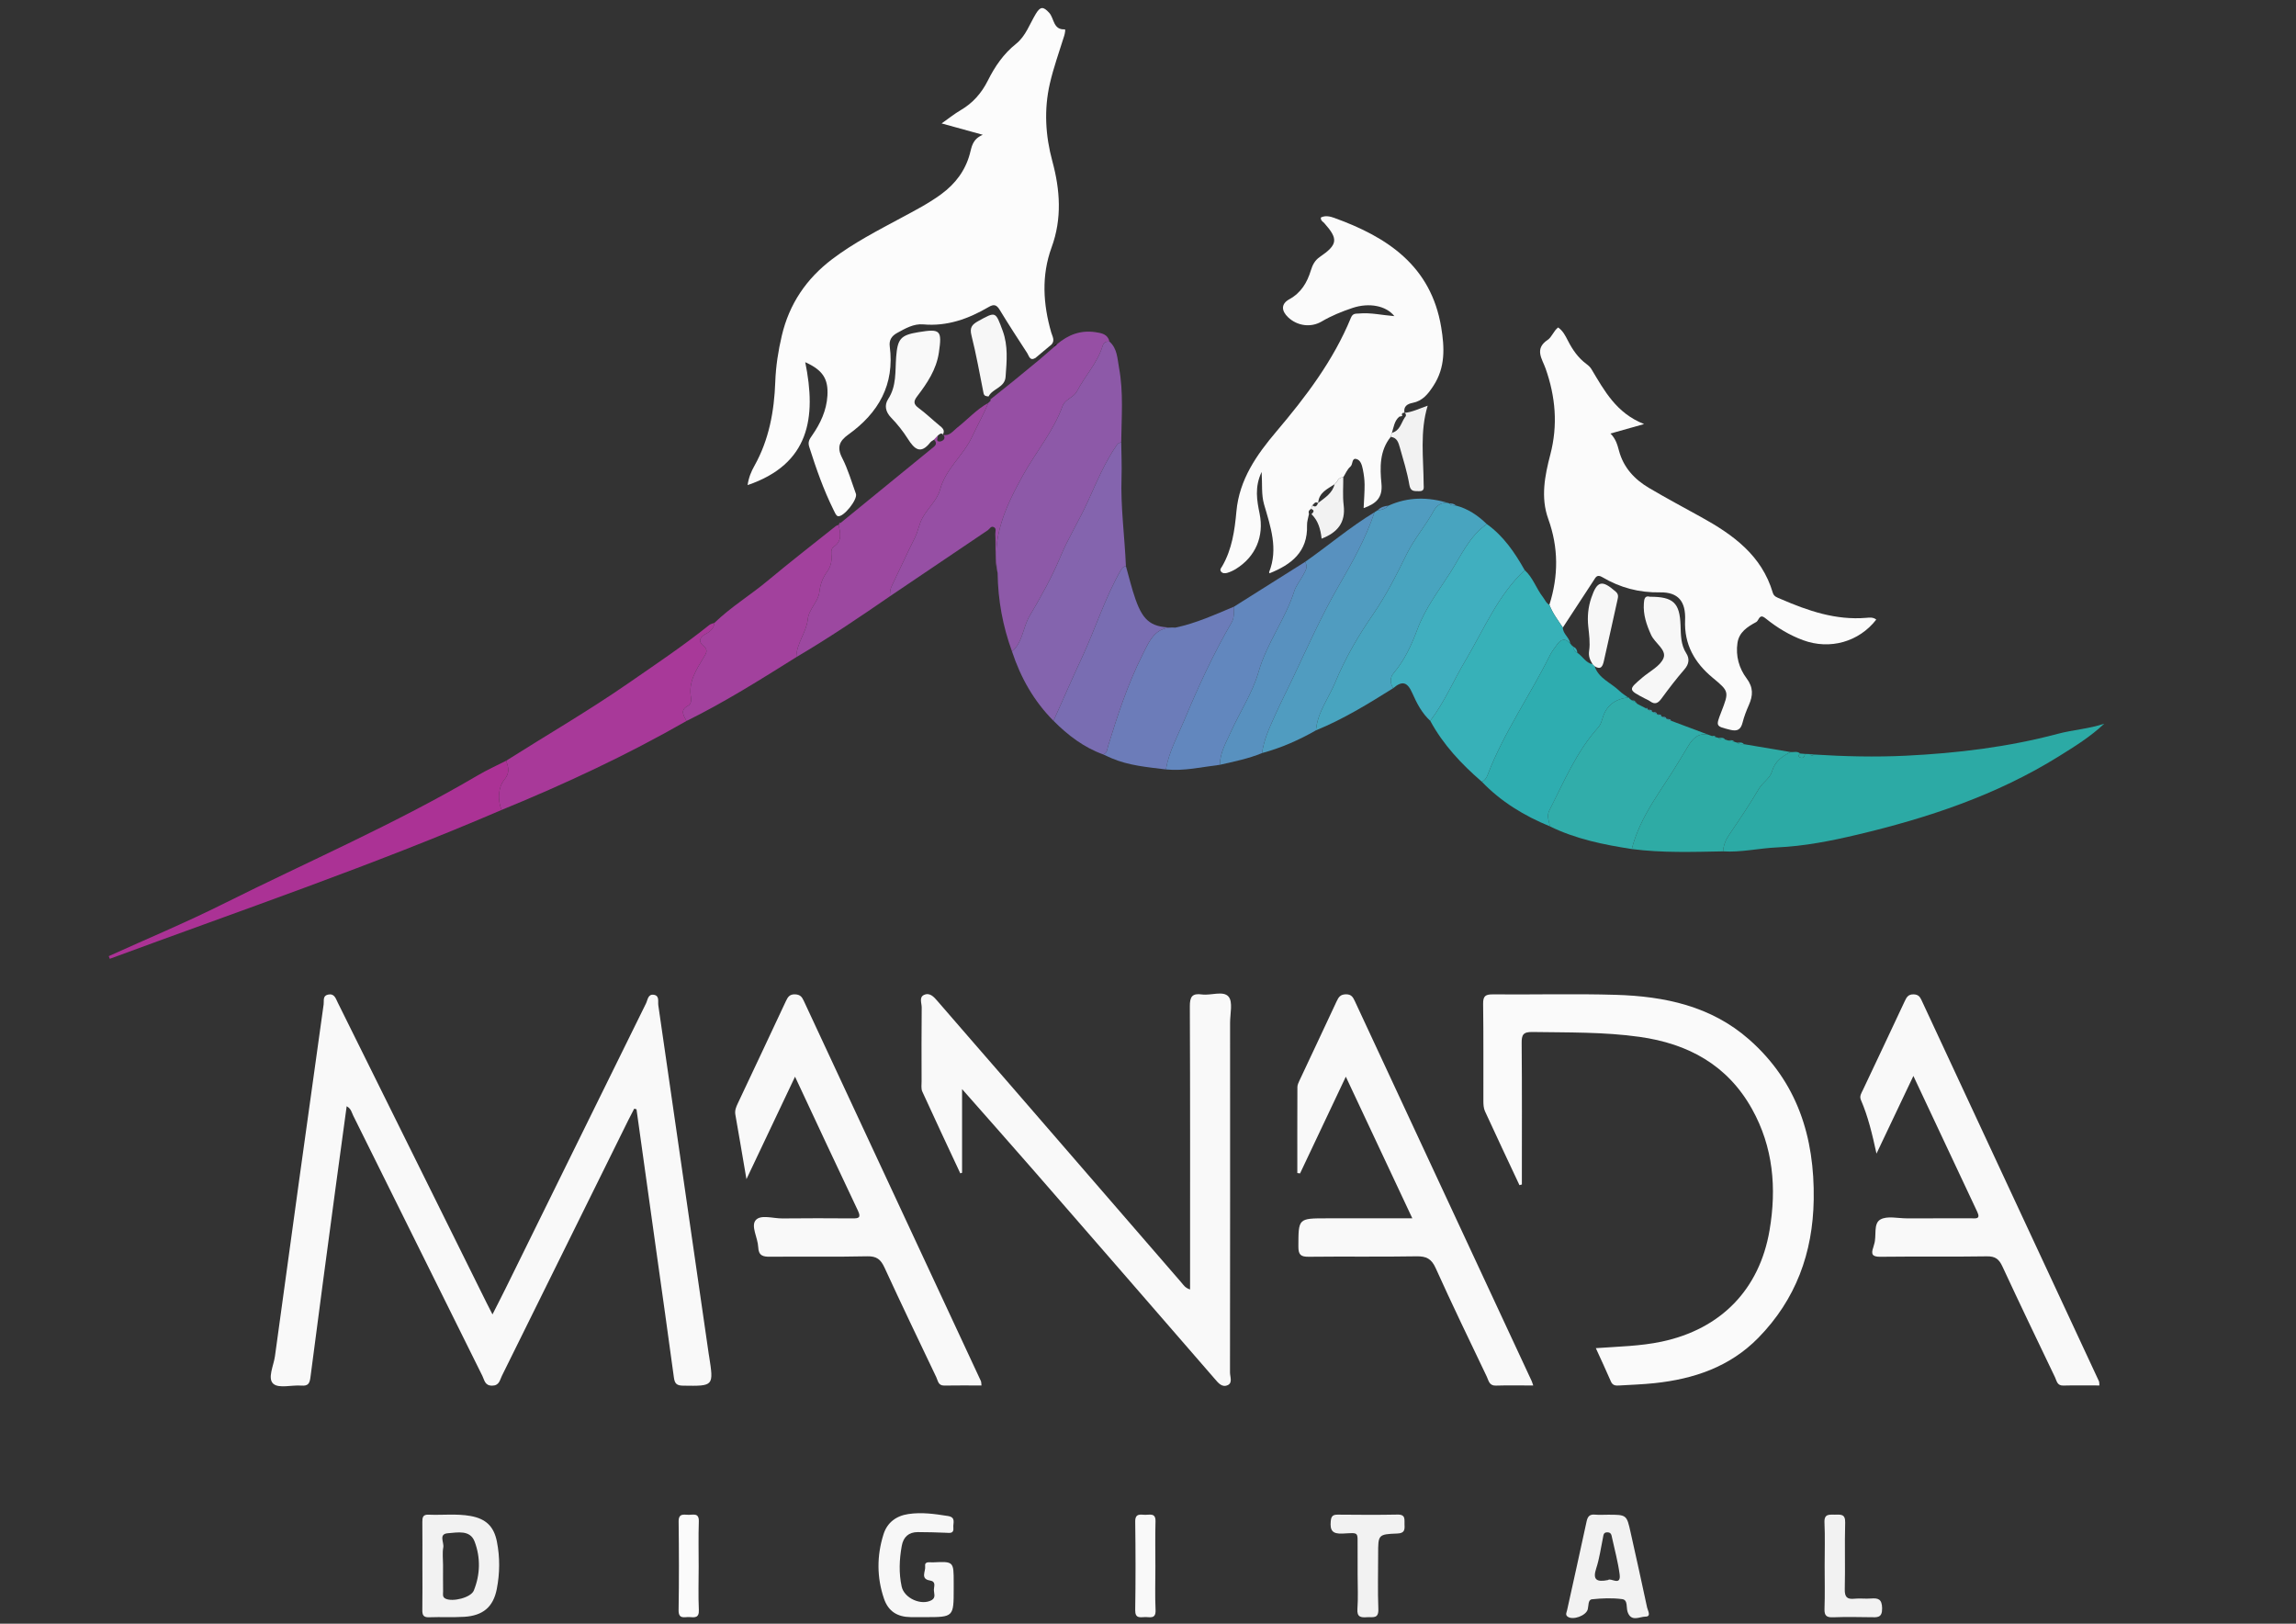 <?xml version="1.0" encoding="utf-8"?>
<!-- Generator: Adobe Illustrator 16.0.3, SVG Export Plug-In . SVG Version: 6.00 Build 0)  -->
<!DOCTYPE svg PUBLIC "-//W3C//DTD SVG 1.1//EN" "http://www.w3.org/Graphics/SVG/1.1/DTD/svg11.dtd">
<svg version="1.1" id="Capa_1" xmlns="http://www.w3.org/2000/svg" xmlns:xlink="http://www.w3.org/1999/xlink" x="0px" y="0px"
	 width="841.89px" height="595.28px" viewBox="0 0 841.89 595.28" enable-background="new 0 0 841.89 595.28" xml:space="preserve">
<rect x="0" y="0" width="841.89" height="595.28" fill="#333333" stroke="none"/>
<g>
	<path fill-rule="evenodd" clip-rule="evenodd" fill="#FCFCFC" d="M379.645,131.253c-2.059,1.193-2.326-0.784-2.983-1.793
		c-3.427-5.262-6.856-10.525-10.112-15.894c-1.151-1.897-2.161-2.099-4.029-1.009c-7.393,4.318-15.171,7.154-23.995,6.368
		c-3.507-0.311-6.609,1.51-9.628,3.172c-1.952,1.077-2.947,2.617-2.647,4.899c1.837,14-4.11,24.387-15.164,32.305
		c-3.225,2.312-4.343,4.612-2.295,8.561c2.146,4.148,3.439,8.742,5.053,13.162c0.742,2.037-4.583,8.745-6.62,8.204
		c-0.685-0.183-1.162-1.436-1.58-2.277c-3.689-7.427-6.4-15.223-8.916-23.112c-0.601-1.88,0.139-2.893,1.052-4.202
		c3.059-4.398,5.294-9.144,5.617-14.593c0.362-6.127-1.688-9.365-8.135-12.26c4.142,20.274,1.603,37.332-21.136,45.063
		c0.396-2.773,1.325-4.976,2.477-7.027c5.383-9.595,7.283-20.023,7.671-30.856c0.206-5.721,1.083-11.352,2.402-16.938
		c2.738-11.611,8.99-20.832,18.452-28.006c7.889-5.978,16.652-10.478,25.318-15.142c5.029-2.704,10.105-5.316,14.716-8.714
		c5.107-3.761,8.759-8.541,10.444-14.728c0.698-2.565,0.904-5.391,4.759-7.023c-5.565-1.533-9.947-2.741-15.099-4.162
		c2.677-1.881,4.729-3.547,6.985-4.86c4.481-2.605,7.686-6.293,9.978-10.87c2.58-5.152,5.743-9.8,10.345-13.465
		c3.55-2.828,4.972-7.259,7.261-11.023c1.612-2.647,2.686-2.773,4.915-0.298c1.808,2.007,1.41,6.27,5.698,6.034
		c0.305-0.019,0.029,1.525-0.23,2.359c-1.81,5.837-3.909,11.613-5.271,17.557c-2.172,9.491-1.627,19.001,0.923,28.418
		c2.855,10.538,3.59,21.036-0.275,31.593c-3.772,10.31-3.131,20.753-0.142,31.172c0.399,1.394,1.446,2.89,0.157,4.396
		C383.623,127.924,381.632,129.589,379.645,131.253z"/>
	<path fill-rule="evenodd" clip-rule="evenodd" fill="#F9F9F9" d="M232.553,406.455c-0.739,1.431-1.501,2.854-2.214,4.301
		c-15.434,31.217-30.856,62.448-46.308,93.654c-0.765,1.54-0.934,3.577-3.583,3.594c-2.677,0.018-2.809-2.051-3.57-3.582
		c-15.812-31.826-31.585-63.672-47.399-95.497c-0.542-1.088-0.722-2.473-2.362-3.362c-1.384,10.178-2.763,20.157-4.101,30.14
		c-3.091,23.077-6.206,46.149-9.183,69.244c-0.295,2.279-0.867,3.227-3.302,3.036c-3.536-0.28-8.318,1.131-10.319-0.675
		c-2.211-1.992,0.139-6.658,0.609-10.111c5.86-43.026,11.852-86.03,17.859-129.035c0.174-1.245-0.437-3.068,1.582-3.52
		c2.342-0.521,2.816,1.369,3.56,2.87c18.191,36.695,36.38,73.389,54.572,110.08c0.614,1.238,1.255,2.461,2.189,4.292
		c1.802-3.563,3.344-6.542,4.825-9.548c17.151-34.821,34.286-69.654,51.464-104.459c0.634-1.288,0.706-3.496,2.853-3.177
		c2.193,0.328,1.458,2.462,1.661,3.846c6.201,42.684,12.356,85.376,18.521,128.067c0.021,0.142,0.054,0.28,0.077,0.423
		c1.765,11.229,1.766,11.137-9.549,10.968c-2.45-0.036-3.049-0.88-3.348-3.091c-2.112-15.712-4.358-31.409-6.557-47.114
		c-2.382-17.037-4.76-34.079-7.142-51.118C233.11,406.604,232.832,406.532,232.553,406.455z"/>
	<path fill-rule="evenodd" clip-rule="evenodd" fill="#FBFBFB" d="M568.12,221.729c3.354-10.538,3.384-20.969-0.412-31.477
		c-2.843-7.884-1.266-15.879,0.765-23.633c2.817-10.773,1.909-21.177-1.752-31.539c-1.24-3.51-4.207-7.171,0.792-10.488
		c1.525-1.015,2.164-3.3,3.817-4.537c1.738,1.2,2.651,3.016,3.552,4.777c1.709,3.352,3.775,6.373,6.846,8.635
		c0.683,0.504,1.362,1.116,1.792,1.831c4.758,7.92,9.127,16.173,19.329,20.172c-4.875,1.375-8.414,2.372-12.334,3.476
		c1.886,1.843,2.53,4.031,3.136,6.316c1.635,6.137,5.695,10.505,11.019,13.641c6.256,3.691,12.666,7.124,19.032,10.634
		c11.728,6.467,22.28,14.04,26.339,27.775c0.427,1.449,1.687,1.762,2.872,2.277c10.027,4.346,20.223,7.866,31.426,6.918
		c1.175-0.102,2.549-0.271,3.641,0.65c-6.345,8.171-16.978,11.178-26.815,7.556c-4.995-1.838-9.515-4.584-13.638-7.901
		c-1.348-1.079-1.98-1.166-2.789,0.303c-0.203,0.37-0.476,0.779-0.823,0.965c-3.2,1.744-6.241,3.659-6.829,7.655
		c-0.7,4.758,0.585,9.278,3.347,12.957c2.524,3.361,2.366,6.313,0.843,9.767c-0.918,2.079-1.757,4.227-2.31,6.425
		c-0.662,2.625-1.928,3.334-4.587,2.664c-5.258-1.327-5.293-1.198-3.234-6.524c2.873-7.444,2.928-7.516-3.121-12.522
		c-6.66-5.514-10.508-12.234-10.141-21.138c0.28-6.799-2.44-10.309-9.193-10.188c-7.744,0.137-14.665-1.734-21.172-5.579
		c-1.975-1.168-2.438,0.107-3.228,1.312c-3.73,5.733-7.489,11.448-11.234,17.167C571.279,227.373,569.28,224.798,568.12,221.729z"/>
	<path fill-rule="evenodd" clip-rule="evenodd" fill="#F9F9F9" d="M352.77,399.278c0,11.086,0,20.878,0,30.674
		c-0.218,0.068-0.437,0.141-0.656,0.21c-4.662-9.981-9.363-19.949-13.927-29.976c-0.496-1.087-0.259-2.535-0.262-3.815
		c-0.019-9.005-0.062-18.015,0.039-27.017c0.017-1.563-1.04-3.766,0.874-4.614c2.131-0.949,3.595,0.732,4.965,2.322
		c8.961,10.389,17.997,20.716,26.982,31.084c20.778,23.98,41.537,47.979,62.32,71.954c0.799,0.926,1.437,2.079,3.265,2.639
		c0-1.682,0-3.175,0-4.673c0-33.024,0.063-66.05-0.084-99.076c-0.016-3.546,0.823-4.906,4.418-4.408
		c3.336,0.457,7.831-1.474,9.771,0.794c1.652,1.929,0.57,6.266,0.57,9.537c0.016,42.749,0.021,85.493-0.034,128.239
		c0,1.573,1.018,3.801-0.809,4.651c-2.163,1.012-3.532-0.858-4.892-2.422c-22.006-25.376-44.035-50.733-66.098-76.061
		C370.709,419.564,362.113,409.891,352.77,399.278z"/>
	<path fill-rule="evenodd" clip-rule="evenodd" fill="#FBFBFB" d="M479.978,188.387c-0.253,1.404-0.769,2.815-0.72,4.212
		c0.313,9.727-5.75,14.38-13.737,17.575c-0.069-0.151-0.211-0.315-0.174-0.404c3.429-8.593,0.521-16.688-1.846-24.864
		c-1.031-3.567-0.607-7.328-0.89-11.889c-2.645,5.594-1.725,10.48-0.737,15.333c1.682,8.29-1.483,15.784-8.731,20.256
		c-0.958,0.593-2.021,1.067-3.097,1.401c-0.796,0.251-1.772,0.283-2.354-0.505c-0.531-0.717,0.132-1.35,0.464-1.923
		c3.604-6.231,4.568-13.12,5.209-20.128c1.069-11.646,7.368-20.667,14.661-29.267c10.815-12.758,20.909-26.039,27.319-41.682
		c0.719-1.746,1.79-1.454,2.988-1.565c4.294-0.404,8.502,0.625,12.941,0.96c-2.964-3.795-9.215-5.041-15.324-3.004
		c-3.902,1.305-7.723,2.845-11.308,4.961c-3.985,2.352-8.958,1.637-12.273-1.483c-2.583-2.431-2.682-4.961,0.379-6.648
		c4.386-2.421,6.556-6.157,7.929-10.652c0.593-1.935,1.448-3.627,3.241-4.855c6.611-4.51,6.853-6.578,1.72-12.346
		c-0.524-0.588-1.434-0.978-1.315-2.119c1.643-0.861,3.472-0.387,4.902,0.126c19.518,7.035,35.503,17.603,39.229,40.124
		c1.229,7.447,1.562,14.686-2.858,21.443c-1.949,2.982-3.924,5.544-7.648,6.261c-1.892,0.365-3.408,1.278-2.966,3.654
		c-0.004,0,0.126-0.045,0.124-0.045c-0.892-0.069-1.244,0.293-0.943,1.176l-0.032,0.035c-0.353,0.079-0.704,0.156-1.057,0.235
		c-1.816,1.551-2.021,3.835-2.694,5.907c-0.144,0.499-0.29,0.997-0.437,1.493c-4.138,5.113-3.967,11.265-3.4,17.161
		c0.499,5.231-2.027,7.345-6.532,8.955c0.14-3.068,0.372-5.864,0.353-8.66c-0.015-1.838-0.272-3.698-0.637-5.502
		c-0.313-1.528-0.797-3.428-2.359-3.83c-1.816-0.474-1.181,1.96-2.232,2.818c-1.146,0.938-1.75,2.547-2.587,3.862
		c-1.188,0.037-1.919,0.702-2.39,1.734c-0.275,0.288-0.549,0.575-0.824,0.863l0.03-0.037c-2.609,1.753-5.77,3.026-6.018,6.851
		l-0.035,0.033c-1.114-0.725-1.493,0.367-2.118,0.853c-0.144,0.434-0.293,0.866-0.442,1.298
		C479.998,186.961,479.665,187.536,479.978,188.387z"/>
	<path fill-rule="evenodd" clip-rule="evenodd" fill="#FAFAFA" d="M557.15,434.496c-4.23-9.027-8.494-18.042-12.651-27.106
		c-0.511-1.113-0.576-2.503-0.578-3.768c-0.037-11.862,0.077-23.734-0.095-35.598c-0.04-2.912,0.9-3.492,3.612-3.47
		c15.013,0.131,30.038-0.281,45.036,0.166c17.845,0.53,34.922,4.086,48.883,16.369c17.697,15.577,24.041,35.806,23.688,58.717
		c-0.302,19.511-6.536,36.624-20.346,50.697c-10.436,10.632-23.615,15.063-38.017,16.583c-4.253,0.452-8.537,0.596-12.81,0.849
		c-1.286,0.074-2.505,0.139-3.185-1.444c-1.731-4.023-3.603-7.984-5.536-12.237c8.354-0.6,16.347-0.733,24.161-2.391
		c21.666-4.597,35.845-19.076,39.544-40.839c2.624-15.439,1.358-30.479-6.443-44.458c-9.002-16.134-23.421-23.929-41.208-26.432
		c-13.063-1.838-26.21-1.577-39.347-1.785c-3.399-0.055-3.934,1.078-3.903,4.138c0.152,16.443,0.077,32.886,0.077,49.33
		c0,0.808,0,1.622,0,2.435C557.741,434.333,557.448,434.414,557.15,434.496z"/>
	<path fill-rule="evenodd" clip-rule="evenodd" fill="#F9F9F9" d="M359.888,507.942c-4.636,0-9.151-0.058-13.662,0.025
		c-2.228,0.042-2.302-1.791-2.922-3.086c-6.376-13.373-12.796-26.729-18.989-40.189c-1.365-2.964-2.861-4.194-6.333-4.114
		c-11.854,0.275-23.719,0.031-35.579,0.158c-2.705,0.027-4.25-0.397-4.384-3.548c-0.142-3.381-2.745-7.63-0.948-9.825
		c1.803-2.205,6.423-0.628,9.799-0.667c8.574-0.105,17.147-0.065,25.721-0.013c2.188,0.01,3.256-0.174,1.996-2.825
		c-7.647-16.085-15.158-32.236-23.067-49.124c-5.958,12.562-11.626,24.511-17.815,37.564c-1.492-8.715-2.737-16.182-4.064-23.639
		c-0.274-1.536,0.252-2.786,0.863-4.081c5.896-12.507,11.808-25.009,17.656-37.534c0.722-1.543,1.398-2.589,3.405-2.501
		c1.725,0.08,2.436,0.816,3.114,2.278c21.64,46.509,43.327,92.996,64.993,139.495C359.834,506.672,359.785,507.127,359.888,507.942z
		"/>
	<path fill-rule="evenodd" clip-rule="evenodd" fill="#F9F9F9" d="M475.696,430.054c0-10.503-0.02-21.004,0.032-31.509
		c0.003-0.802,0.399-1.641,0.756-2.399c4.535-9.685,9.125-19.349,13.629-29.051c0.715-1.531,1.377-2.524,3.374-2.565
		c2.066-0.044,2.654,1.111,3.336,2.577c21.585,46.384,43.186,92.759,64.777,139.14c0.169,0.366,0.274,0.767,0.605,1.698
		c-4.749,0-9.233-0.102-13.713,0.04c-2.448,0.077-2.64-1.858-3.319-3.278c-6.321-13.239-12.721-26.441-18.751-39.813
		c-1.556-3.45-3.446-4.368-7.058-4.304c-13.145,0.23-26.295,0.002-39.442,0.161c-2.961,0.037-3.842-0.717-3.835-3.754
		c0.029-10.336-0.099-10.336,10.413-10.336c10.236,0,20.466,0,31.368,0c-8.208-17.481-16.112-34.312-24.387-51.93
		c-5.819,12.294-11.299,23.877-16.779,35.461C476.368,430.15,476.028,430.103,475.696,430.054z"/>
	<path fill-rule="evenodd" clip-rule="evenodd" fill="#F9F9F9" d="M769.805,507.933c-4.495,0-8.885-0.077-13.276,0.035
		c-2.228,0.052-2.376-1.719-3.001-3.031c-6.47-13.515-12.983-27.018-19.279-40.613c-1.246-2.687-2.585-3.78-5.687-3.731
		c-13.013,0.209-26.026-0.002-39.04,0.159c-2.938,0.037-3.537-0.881-2.648-3.406c0.144-0.403,0.218-0.828,0.347-1.237
		c0.968-3.044-0.412-7.502,2.272-9.021c2.511-1.42,6.402-0.412,9.689-0.42c7.863-0.018,15.731,0.015,23.595-0.02
		c1.455-0.008,3.598,0.511,2.243-2.356c-7.709-16.355-15.39-32.726-23.427-49.839c-4.6,9.679-8.866,18.654-13.53,28.479
		c-1.577-7.231-3.093-13.617-5.704-19.654c-0.616-1.417,0.15-2.469,0.691-3.614c5.12-10.842,10.258-21.674,15.333-32.539
		c0.709-1.519,1.31-2.657,3.354-2.578c1.606,0.063,2.236,0.826,2.807,2.059c21.691,46.59,43.396,93.168,65.083,139.763
		C769.79,506.718,769.73,507.176,769.805,507.933z"/>
	<path fill-rule="evenodd" clip-rule="evenodd" fill="#2CAAA5" d="M661.839,276.393c0.579,0.022,1.165,0.044,1.75,0.067
		c0.467,0.657,0.993,0.736,1.588,0.163c11.253,0.712,22.524,0.978,33.771,0.425c18.738-0.918,37.343-3.163,55.502-7.993
		c5.655-1.506,11.505-1.835,17.131-3.74c-5.085,4.81-10.88,8.377-16.69,11.994c-22.826,14.206-47.949,22.556-73.855,28.693
		c-9.646,2.289-19.434,4.227-29.473,4.674c-6.58,0.29-13.098,1.882-19.758,1.45c0.166-2.152,0.863-4.048,2.106-5.887
		c3.8-5.62,7.618-11.247,11.054-17.094c1.389-2.371,4.036-3.706,4.808-6.399c1.037-3.603,3.721-5.502,6.836-7.026
		c1.169,0.085,2.427-0.421,3.463,0.531c-0.689,0.576-0.788,1.23,0.139,1.521C661.277,278.102,661.687,277.323,661.839,276.393z"/>
	<path fill-rule="evenodd" clip-rule="evenodd" fill="#964FA4" d="M371.497,139.772c3.223-2.649,6.447-5.301,9.672-7.95
		c1.8-1.556,3.598-3.111,5.398-4.664l-0.059-0.01c0.368-0.322,0.738-0.643,1.106-0.965c4.046-3.471,8.629-5.205,14.026-4.411
		c2.299,0.34,4.531,0.707,5.187,3.47c-1.263-0.091-2.107,0.231-2.544,1.645c-1.906,6.194-6.44,10.925-9.38,16.543
		c-1.249,2.381-4.365,2.893-5.284,5.433c-3.361,9.291-9.776,16.826-14.496,25.34c-6.225,11.228-11.587,22.546-9.318,35.917
		c-1.191-4.721-0.594-9.545-0.853-14.323c-0.05-0.886,0.59-2.128-0.683-2.6c-0.973-0.362-1.4,0.744-2.068,1.195
		c-11.962,8.065-23.92,16.137-35.879,24.209c-0.007-1.288,0.057-2.521,0.65-3.744c2.876-5.931,5.595-11.939,8.549-17.831
		c1.15-2.292,1.455-4.817,2.716-7.131c1.977-3.625,5.47-6.631,6.455-10.345c2.052-7.732,8.486-12.463,11.71-19.351
		c1.949-4.165,4.231-8.229,6.018-12.507l0.138-0.142c0.232-0.213,0.466-0.426,0.697-0.64c-0.054-0.151-0.098-0.305-0.125-0.461
		C365.918,144.222,368.709,141.997,371.497,139.772z"/>
	<path fill-rule="evenodd" clip-rule="evenodd" fill="#8D59A8" d="M365.805,210.12c-2.269-13.371,3.093-24.689,9.318-35.917
		c4.72-8.514,11.135-16.049,14.496-25.34c0.919-2.54,4.035-3.051,5.284-5.433c2.94-5.619,7.474-10.349,9.38-16.543
		c0.437-1.414,1.281-1.736,2.544-1.645c2.903,2.558,2.881,6.291,3.499,9.603c1.672,9.015,0.893,18.161,0.801,27.26
		c-0.486,0.256-1.154,0.385-1.431,0.784c-4.629,6.591-7.649,14.053-10.962,21.293c-3.09,6.76-7.041,13.036-9.92,19.969
		c-3.075,7.4-7.115,14.619-11.253,21.614c-2.504,4.229-2.505,9.645-6.465,13.105C367.697,229.588,365.927,220.008,365.805,210.12z"
		/>
	<path fill-rule="evenodd" clip-rule="evenodd" fill="#8464AE" d="M371.096,238.871c3.959-3.46,3.96-8.875,6.465-13.105
		c4.138-6.996,8.179-14.214,11.253-21.614c2.88-6.933,6.831-13.209,9.92-19.969c3.313-7.241,6.333-14.703,10.962-21.293
		c0.277-0.399,0.945-0.528,1.431-0.784c0.047,4.284,0.26,8.573,0.114,12.847c-0.372,10.93,1.153,21.75,1.609,32.632
		c-0.958,0.087-1.441,0.708-1.895,1.496c-5.837,10.206-9.315,21.458-14.258,32.063c-3.569,7.658-6.942,15.412-10.402,23.122
		C379.114,257.066,374.264,248.468,371.096,238.871z"/>
	<path fill-rule="evenodd" clip-rule="evenodd" fill="#37B1B8" d="M568.12,221.729c1.16,3.069,3.159,5.644,4.934,8.348
		c0.015,2.354,2.404,3.599,2.708,5.816c-1.778-1.981-3.378-1.664-4.813,0.397c-0.895,1.282-1.917,2.51-2.606,3.896
		c-7.313,14.78-16.936,28.362-22.859,43.863c-0.414,1.082-0.986,2.071-2.16,2.521c-7.456-6.452-14.154-13.547-18.883-22.306
		c5.204-6.849,8.543-14.782,12.904-22.12c6.755-11.357,11.833-23.825,21.718-33.131c3.049,2.741,4.234,6.747,6.698,9.9
		C566.518,219.884,566.916,221.134,568.12,221.729z"/>
	<path fill-rule="evenodd" clip-rule="evenodd" fill="#9C48A0" d="M362.42,147.693c-1.786,4.279-4.068,8.342-6.018,12.507
		c-3.224,6.888-9.659,11.619-11.71,19.351c-0.985,3.713-4.478,6.72-6.455,10.345c-1.261,2.314-1.566,4.839-2.716,7.131
		c-2.954,5.892-5.673,11.9-8.549,17.831c-0.593,1.223-0.657,2.456-0.65,3.744c-11.237,7.754-22.555,15.38-34.326,22.313
		c0.039-5.053,3.689-9.02,4.206-13.917c0.402-3.786,3.834-6.321,4.241-9.933c0.321-2.835,1.222-5.234,2.823-7.444
		c1.23-1.705,1.739-3.538,1.623-5.614c-0.072-1.27-0.317-2.813,0.856-3.599c3.229-2.158,2.321-5.09,1.783-8.005l-0.006-0.218
		l0.219-0.013c0.185-0.119,0.344-0.27,0.478-0.446c11.116-9.064,22.241-18.121,33.338-27.21c1.023-0.838,2.552-1.702,0.916-3.344
		c0.469-0.497,0.937-0.998,1.406-1.493c0.161,0.791-0.972,2.195,0.67,2.197c0.58,0.003,2.605-0.702,1.365-2.46l-0.238-0.015
		c2.495,0.621,3.682-1.344,5.281-2.594C354.805,153.803,358.072,150.064,362.42,147.693z"/>
	<path fill-rule="evenodd" clip-rule="evenodd" fill="#31ADAA" d="M598.339,311.271c-10.353-1.605-20.574-3.664-30.075-8.34
		c-0.169-1.915-1.251-3.659-0.163-5.787c5.357-10.508,9.892-21.493,17.902-30.425c1.029-1.148,1.342-2.52,1.759-3.848
		c1.31-4.157,4.507-6.69,9.27-7.127c0.285-0.01,0.447,0.129,0.479,0.412c0.158,0.173,0.353,0.3,0.571,0.385l0.238,0.198
		c0.461,0.238,0.918,0.471,1.379,0.709l0.268,0.055c0,0,0.079,0.265,0.079,0.263c0.179,0.231,0.407,0.392,0.685,0.481
		c0.94,0.484,1.883,0.962,2.823,1.446c0.145,0.174,0.332,0.278,0.563,0.3l0.187,0.176c0.511,0.236,1.021,0.471,1.537,0.705
		l0.176,0.174c0.511,0.228,1.02,0.459,1.528,0.691l0.188,0.179c0.509,0.226,1.02,0.449,1.53,0.672l0.189,0.179
		c0.525,0.224,1.052,0.442,1.575,0.662l0.146,0.129c0.535,0.23,1.069,0.461,1.603,0.695c4.579,1.716,9.158,3.433,13.737,5.147
		c-3.721-0.858-5.795,1.3-7.501,4.113c-1.107,1.815-2.215,3.626-3.302,5.457C609.461,289.495,601.41,299.043,598.339,311.271z"/>
	<path fill-rule="evenodd" clip-rule="evenodd" fill="#A83999" d="M185.618,278.881c14.806-9.387,29.997-18.171,44.424-28.155
		c10.147-7.025,20.412-13.879,30.057-21.604c0.514-0.412,1.259-0.541,1.896-0.799c-0.254,2.042-1.509,3.213-3.283,4.118
		c-1.999,1.02-2.85,2.677-0.808,4.311c2.041,1.635,0.905,2.93,0.042,4.381c-2.651,4.48-5.586,8.851-4.587,14.504
		c0.204,1.144,0.029,2.525-1.037,3.082c-3.142,1.642-1.627,3.611-0.609,5.606c-21.813,12.495-44.54,23.092-67.787,32.612
		c-1.63-3.765-1.078-8.515,0.793-10.793C187.103,283.249,186.463,281.433,185.618,278.881z"/>
	<path fill-rule="evenodd" clip-rule="evenodd" fill="#2EADB0" d="M597.031,255.744c-4.763,0.437-7.96,2.97-9.27,7.127
		c-0.417,1.328-0.729,2.699-1.759,3.848c-8.011,8.933-12.545,19.917-17.902,30.425c-1.088,2.128-0.006,3.872,0.163,5.787
		c-9.372-3.841-17.873-9.007-24.94-16.36c1.174-0.449,1.746-1.439,2.16-2.521c5.924-15.501,15.547-29.083,22.859-43.863
		c0.689-1.386,1.712-2.614,2.606-3.896c1.435-2.062,3.034-2.379,4.813-0.397c0,0,0.216,0.251,0.216,0.249
		c0.114,0.258,0.283,0.471,0.515,0.638l0.247,0.067l0.055,0.248c0.13,1.042,0.723,1.759,1.603,2.273
		c1.966,1.218,3.005,3.683,5.55,4.112c0.247,0.256,0.5,0.514,0.754,0.77c1.505,4.52,6.014,6.035,9.06,9.012
		C594.731,254.208,595.938,254.926,597.031,255.744z"/>
	<path fill-rule="evenodd" clip-rule="evenodd" fill="#509CC0" d="M482.532,267.755c-6.253,3.58-12.8,6.457-19.77,8.335
		c0.642-4.81,2.661-9.164,4.614-13.517c2.138-4.775,4.524-9.441,6.764-14.172c5.344-11.271,10.406-22.675,16.657-33.5
		c5.033-8.719,9.997-17.491,13.197-27.106c0.388-0.241,0.773-0.481,1.158-0.722c1.53-0.069,2.875-0.566,3.956-1.687
		c7.24-3.289,14.617-3.222,22.091-0.923c-2.491-0.511-4.371,0.789-5.397,2.669c-3.068,5.613-7.335,10.521-10.108,16.208
		c-3.672,7.529-7.487,15.008-12.194,21.842c-5.448,7.898-10.221,16.082-13.862,24.891
		C487.212,255.94,483.078,261.135,482.532,267.755z"/>
	<path fill-rule="evenodd" clip-rule="evenodd" fill="#A2419D" d="M251.715,264.325c-1.019-1.995-2.533-3.964,0.609-5.606
		c1.065-0.556,1.24-1.938,1.037-3.082c-1-5.653,1.936-10.024,4.587-14.504c0.863-1.451,1.999-2.746-0.042-4.381
		c-2.042-1.634-1.191-3.292,0.808-4.311c1.773-0.905,3.028-2.076,3.283-4.118c5.972-5.768,13.088-10.086,19.442-15.38
		c8.19-6.827,16.615-13.368,24.952-20.019c0.317-0.25,0.755-0.35,1.138-0.521c0.539,2.915,1.446,5.847-1.783,8.005
		c-1.173,0.786-0.929,2.329-0.856,3.599c0.117,2.076-0.392,3.909-1.623,5.614c-1.602,2.21-2.502,4.609-2.823,7.444
		c-0.407,3.612-3.838,6.147-4.241,9.933c-0.517,4.897-4.167,8.863-4.206,13.917C278.828,249.16,265.682,257.448,251.715,264.325z"/>
	<path fill-rule="evenodd" clip-rule="evenodd" fill="#48A4BF" d="M482.532,267.755c0.546-6.621,4.68-11.815,7.105-17.682
		c3.642-8.809,8.414-16.992,13.862-24.891c4.707-6.834,8.522-14.313,12.194-21.842c2.773-5.688,7.04-10.595,10.108-16.208
		c1.026-1.88,2.906-3.18,5.397-2.669c0,0,0.191,0.082,0.191,0.08c0.615,0.841,1.543,0.712,2.408,0.787
		c4.463,1.148,8.126,3.639,11.384,6.809c-6.415,4.47-9.466,11.626-13.438,17.851c-4.274,6.685-9.142,12.989-12.051,20.795
		c-2.002,5.373-4.622,11.245-8.655,15.951c-1.418,1.654-1.389,3.669-0.183,5.566C501.724,258.019,492.555,263.67,482.532,267.755z"
		/>
	<path fill-rule="evenodd" clip-rule="evenodd" fill="#2EABA5" d="M598.339,311.271c3.071-12.228,11.122-21.775,17.372-32.298
		c1.087-1.831,2.194-3.642,3.302-5.457c1.706-2.813,3.78-4.972,7.501-4.113c0.367,0.134,0.739,0.265,1.106,0.399
		c0.506,0.151,1.013,0.303,1.519,0.451c0.337,0.092,0.674,0.184,1.012,0.275c0.67,0.712,1.561,0.558,2.401,0.591
		c0.352,0.111,0.702,0.221,1.052,0.33c0.799,0.176,1.592,0.35,2.391,0.526c0.344,0.099,0.686,0.201,1.03,0.3
		c0.691,0.699,1.583,0.528,2.429,0.548c5.717,0.967,11.438,1.93,17.155,2.897c-3.115,1.523-5.799,3.423-6.836,7.026
		c-0.771,2.694-3.419,4.028-4.808,6.399c-3.436,5.847-7.254,11.474-11.054,17.094c-1.243,1.839-1.94,3.734-2.106,5.887
		C620.638,312.335,609.467,312.717,598.339,311.271z"/>
	<path fill-rule="evenodd" clip-rule="evenodd" fill="#40AFBF" d="M510.857,252.301c-1.206-1.897-1.235-3.912,0.183-5.566
		c4.033-4.706,6.653-10.578,8.655-15.951c2.909-7.806,7.776-14.11,12.051-20.795c3.972-6.224,7.022-13.381,13.438-17.851
		c6.138,4.383,10.248,10.434,13.876,16.876c-9.882,9.307-14.96,21.774-21.715,33.131c-4.361,7.337-7.7,15.271-12.904,22.12
		c-3.036-2.788-4.961-6.472-6.529-10.054C516.041,249.927,514.148,249.498,510.857,252.301z"/>
	<path fill-rule="evenodd" clip-rule="evenodd" fill="#6C7CB9" d="M427.513,282.088c-6.768-0.843-13.599-1.397-19.977-4.13
		c-1.015-0.437-2.01-0.913-3.015-1.367c1.52-0.511,1.435-1.916,1.804-3.113c3.483-11.312,7.147-22.529,12.482-33.188
		c2.709-5.408,4.761-10.761,12.168-10.198c7.536-1.563,14.491-4.763,21.536-7.7c-0.139,1.965,0.167,3.964-0.917,5.824
		c-6.658,11.433-12.171,23.439-17.256,35.617C431.844,269.812,428.608,275.569,427.513,282.088z"/>
	<path fill-rule="evenodd" clip-rule="evenodd" fill="#AB3295" d="M185.618,278.881c0.845,2.552,1.485,4.368-0.897,7.263
		c-1.871,2.278-2.423,7.028-0.793,10.793c-47.109,20.272-95.616,36.813-143.667,54.575c-0.127-0.328-0.255-0.649-0.384-0.978
		c14.002-6.351,28.219-12.279,41.965-19.148c31.174-15.576,63.239-29.403,93.333-47.125
		C178.542,282.279,182.13,280.667,185.618,278.881z"/>
	<path fill-rule="evenodd" clip-rule="evenodd" fill="#6287BE" d="M427.513,282.088c1.096-6.519,4.331-12.277,6.826-18.255
		c5.085-12.178,10.598-24.184,17.256-35.617c1.084-1.86,0.778-3.859,0.917-5.824c8.673-5.462,17.34-10.925,26.012-16.387
		c1.25,1.779,0.125,3.282-0.644,4.757c-1.048,2.02-2.63,3.84-3.303,5.961c-3.281,10.322-10.068,19.001-13.085,29.567
		c-2.196,7.688-6.837,14.658-10.17,22.045c-1.745,3.854-3.984,7.6-4.009,12.05C440.731,281.181,434.218,282.748,427.513,282.088z"/>
	<path fill-rule="evenodd" clip-rule="evenodd" fill="#5891BF" d="M447.313,280.386c0.024-4.45,2.264-8.196,4.009-12.05
		c3.333-7.387,7.974-14.358,10.17-22.045c3.017-10.565,9.804-19.245,13.085-29.567c0.673-2.121,2.255-3.942,3.303-5.961
		c0.769-1.475,1.894-2.979,0.644-4.757c8.549-5.988,16.519-12.79,25.472-18.21c-3.2,9.615-8.164,18.387-13.197,27.106
		c-6.251,10.826-11.313,22.229-16.657,33.5c-2.239,4.731-4.626,9.397-6.764,14.172c-1.953,4.354-3.973,8.707-4.614,13.517
		C457.786,278.149,452.526,279.188,447.313,280.386z"/>
	<path fill-rule="evenodd" clip-rule="evenodd" fill="#796DB2" d="M430.976,230.092c-7.407-0.563-9.459,4.79-12.168,10.198
		c-5.335,10.659-9,21.877-12.482,33.188c-0.369,1.198-0.284,2.602-1.804,3.113c-7.116-2.57-12.952-7.033-18.225-12.326
		c3.46-7.71,6.833-15.464,10.402-23.122c4.943-10.604,8.42-21.857,14.258-32.063c0.454-0.789,0.938-1.409,1.895-1.496
		c1.156,4.046,2.106,8.162,3.508,12.121C419.312,228.053,422.43,230.154,430.976,230.092z"/>
	<path fill-rule="evenodd" clip-rule="evenodd" fill="#F2F2F2" d="M154.884,574.271c0-5.424,0.038-10.851-0.023-16.276
		c-0.019-1.647,0.192-2.781,2.245-2.693c5.126,0.223,10.286-0.432,15.385,0.476c5.661,1.002,8.596,3.809,9.704,9.372
		c1.155,5.807,1.091,11.658-0.046,17.452c-1.275,6.491-5.013,9.724-11.919,10.145c-4.268,0.269-8.567,0-12.846,0.169
		c-2.216,0.092-2.566-0.9-2.53-2.796C154.947,584.84,154.884,579.556,154.884,574.271z M162.453,573.667
		c0,3.282-0.03,6.561,0.02,9.843c0.012,0.913-0.352,1.968,0.884,2.583c2.582,1.276,9.309-0.353,10.377-2.975
		c2.387-5.88,2.499-12.107,0.3-17.939c-1.658-4.401-6.291-3.335-9.817-3.069c-3.491,0.263-1.343,3.384-1.672,5.154
		C162.159,569.333,162.454,571.525,162.453,573.667z"/>
	<path fill-rule="evenodd" clip-rule="evenodd" fill="#F2F2F2" d="M589.547,555.318c6.93-0.004,6.924,0,8.378,6.565
		c2.028,9.168,4.112,18.33,6.045,27.521c0.224,1.062,1.632,3.272-0.62,3.272c-2.129,0-5.234,2.083-6.544-1.715
		c-0.566-1.645,0.187-4.418-2.004-4.7c-3.637-0.472-7.412-0.333-11.071,0.066c-1.486,0.162-1.195,2.354-1.538,3.676
		c-0.608,2.34-5.49,4.126-7.404,2.668c-0.918-0.7-0.343-1.568-0.185-2.298c2.371-10.845,4.832-21.671,7.15-32.53
		c0.401-1.874,1.113-2.734,3.091-2.554C586.396,555.432,587.978,555.318,589.547,555.318z M589.652,579.264
		c0.892-0.982,4.834,2.47,4.227-2.116c-0.594-4.492-1.799-8.911-2.773-13.354c-0.203-0.925-0.261-1.999-1.699-2.021
		c-1.484-0.022-1.432,1.018-1.636,1.979c-0.783,3.761-1.279,7.613-2.473,11.236C583.956,579.08,585.327,580.142,589.652,579.264z"/>
	<path fill-rule="evenodd" clip-rule="evenodd" fill="#F7F7F7" d="M349.699,582.354c0,10.516,0,10.516-10.604,10.516
		c-1.717,0-3.432,0.014-5.148-0.006c-4.894-0.054-8.217-2.105-9.807-6.757c-2.664-7.795-2.658-15.747-0.186-23.593
		c1.365-4.334,4.635-6.768,9.115-7.44c4.874-0.735,9.672-0.044,14.495,0.715c3.077,0.479,1.828,2.617,2.01,4.234
		c0.259,2.289-1.245,1.977-2.739,1.91c-3.422-0.151-6.849-0.229-10.272-0.24c-3.363-0.011-5.321,1.793-5.909,5.048
		c-0.896,4.964-1.11,9.96-0.038,14.913c0.934,4.307,7.229,7.1,11.004,4.977c1.647-0.931,0.786-2.577,0.816-3.878
		c0.028-1.21,0.887-2.952-1.461-3.32c-3.608-0.571-1.502-3.414-1.744-5.165c-0.278-2.01,1.672-1.427,2.818-1.483
		c7.65-0.365,7.65-0.35,7.65,7.422C349.699,580.923,349.699,581.637,349.699,582.354z"/>
	<path fill-rule="evenodd" clip-rule="evenodd" fill="#F9F9F9" d="M343.878,159.679c-0.469,0.496-0.937,0.997-1.406,1.493
		c-0.457,0.337-1.019,0.593-1.354,1.024c-3.553,4.542-5.838,2.458-8.219-1.294c-1.75-2.762-3.817-5.383-6.096-7.723
		c-2.137-2.19-2.598-4.636-1.126-6.899c3.12-4.785,2.525-10.128,2.916-15.318c0.511-6.74,1.6-8.104,8.188-9.183
		c8.068-1.32,8.701-0.729,7.481,7.501c-0.907,6.137-4.242,11.156-7.892,15.928c-1.439,1.88-1.502,2.942,0.491,4.401
		c2.642,1.937,5.007,4.249,7.551,6.328c1.149,0.942,2.26,1.784,1.263,3.461c0,0.002,0.238,0.017,0.238,0.017
		C345.1,158.456,344.506,159.198,343.878,159.679z"/>
	<path fill-rule="evenodd" clip-rule="evenodd" fill="#F2F2F2" d="M497.809,577.416c0-3.285,0.025-6.575-0.008-9.861
		c-0.057-6.145,0.725-5.626-5.515-5.323c-3.784,0.178-4.643-1.167-4.33-4.582c0.178-1.938,0.9-2.368,2.637-2.356
		c7.29,0.06,14.578,0.124,21.866-0.025c3.123-0.063,2.44,1.946,2.546,3.717c0.114,1.91-0.04,3.125-2.604,3.223
		c-7.073,0.271-7.068,0.411-7.066,7.605c0,6.717-0.188,13.444,0.075,20.149c0.139,3.661-2.134,2.789-4.141,2.933
		c-2.255,0.161-3.758,0.002-3.534-3.047C498.036,585.725,497.809,581.563,497.809,577.416z"/>
	<path fill-rule="evenodd" clip-rule="evenodd" fill="#F7F7F7" d="M604.996,218.777c8.559-0.015,10.926,2.23,11.219,10.454
		c0.128,3.545,0.046,7.07,2.103,10.29c1.226,1.913,1.05,3.892-0.645,5.847c-2.986,3.443-5.765,7.08-8.464,10.759
		c-1.226,1.667-2.356,2.294-4.157,0.98c-0.568-0.415-1.246-0.675-1.876-1.005c-6.222-3.245-6.208-3.235-0.927-7.725
		c2.713-2.307,6.58-4.2,7.729-7.137c1.181-3.016-3.185-5.448-4.569-8.486c-1.674-3.691-2.937-7.409-2.645-11.52
		C602.876,219.683,603.06,218.222,604.996,218.777z"/>
	<path fill-rule="evenodd" clip-rule="evenodd" fill="#F2F2F2" d="M669.057,574.017c-0.002-5.286,0.174-10.579-0.064-15.852
		c-0.151-3.291,1.833-2.84,3.84-2.864c2.037-0.018,3.843-0.36,3.75,2.893c-0.232,8.134,0.055,16.282-0.146,24.416
		c-0.067,2.873,0.816,3.806,3.595,3.503c1.977-0.211,4.006,0.095,5.993-0.071c2.674-0.217,4.041,0.203,4.105,3.54
		c0.069,3.675-1.865,3.353-4.247,3.315c-4.569-0.074-9.145-0.144-13.711,0.03c-2.373,0.089-3.254-0.548-3.17-3.059
		C669.186,584.591,669.062,579.301,669.057,574.017z"/>
	<path fill-rule="evenodd" clip-rule="evenodd" fill="#F9F9F9" d="M423.652,574.427c0,5.269-0.179,10.545,0.064,15.802
		c0.164,3.5-2.124,2.552-3.919,2.619c-1.792,0.066-3.592,0.545-3.543-2.548c0.169-10.82,0.149-21.644,0.005-32.461
		c-0.04-3.161,1.959-2.507,3.681-2.477c1.677,0.027,3.845-0.804,3.756,2.406C423.541,563.315,423.652,568.872,423.652,574.427z"/>
	<path fill-rule="evenodd" clip-rule="evenodd" fill="#F7F7F7" d="M362.482,145.344c-0.816-0.107-1.61-0.05-1.847-1.238
		c-1.402-7.085-2.681-14.201-4.433-21.199c-0.717-2.863,0.255-3.957,2.508-5.2c6.461-3.562,6.303-3.606,8.943,3.538
		c2.049,5.544,1.497,11.165,1.08,16.821C368.518,142.097,363.963,142.398,362.482,145.344z"/>
	<path fill-rule="evenodd" clip-rule="evenodd" fill="#FBFBFB" d="M256.187,574.438c-0.003,5.267-0.18,10.542,0.065,15.799
		c0.142,3.027-1.607,2.741-3.467,2.61c-1.748-0.122-4.015,0.96-3.958-2.568c0.178-10.82,0.146-21.643,0.013-32.461
		c-0.039-3.165,1.993-2.461,3.705-2.456c1.687,0.005,3.803-0.796,3.697,2.419C256.058,563.325,256.19,568.887,256.187,574.438z"/>
	<path fill-rule="evenodd" clip-rule="evenodd" fill="#F7F7F7" d="M584.7,244.249c-0.254-0.256-0.507-0.514-0.754-0.77
		c-0.908-1.496-1.554-2.828-1.25-4.882c0.432-2.895-0.011-5.951-0.317-8.91c-0.378-3.602-0.058-7.083,1.111-10.5
		c2.147-6.304,3.899-6.695,8.935-2.3c1.173,1.022,0.894,2.004,0.67,3.026c-1.628,7.487-3.329,14.958-4.996,22.435
		C587.667,244.269,587.009,245.717,584.7,244.249z"/>
	<path fill-rule="evenodd" clip-rule="evenodd" fill="#F2F2F2" d="M515.108,151.316c0,0-0.13,0.045-0.126,0.045
		c2.859-0.255,5.38-1.55,8.516-2.634c-2.908,9.548-1.528,19.175-1.479,28.761c0.005,1.217,0.441,2.666-1.717,2.582
		c-1.717-0.067-3.086,0.266-3.527-2.339c-0.786-4.612-2.193-9.127-3.48-13.641c-0.493-1.734-0.994-3.684-3.352-3.927
		c0.146-0.496,0.293-0.995,0.437-1.493c2.893-0.734,3.35-3.521,4.682-5.564C515.664,152.525,515.679,151.929,515.108,151.316z"/>
	<path fill-rule="evenodd" clip-rule="evenodd" fill="#F2F2F2" d="M480.751,186.562c0.149-0.432,0.299-0.864,0.442-1.298
		c1.181,0.893,1.717,0.184,2.118-0.853l0.035-0.033c2.445-1.897,5.212-3.515,6.018-6.851l-0.03,0.037
		c0.275-0.288,0.549-0.576,0.824-0.863c0.471-1.032,1.201-1.697,2.39-1.734c0.021,3.409-0.271,6.854,0.141,10.215
		c0.786,6.395-2.252,10.046-8.081,12.299c-0.378-3.371-1.211-6.556-3.722-8.99C481.635,187.794,482.2,187.107,480.751,186.562z"/>
	<path fill-rule="evenodd" clip-rule="evenodd" fill="#5891BF" d="M509.109,185.386c-1.081,1.121-2.426,1.618-3.956,1.687
		C506.232,185.947,507.607,185.507,509.109,185.386z"/>
	<path fill-rule="evenodd" clip-rule="evenodd" fill="#2EABA5" d="M661.839,276.393c-0.152,0.93-0.562,1.709-1.629,1.379
		c-0.927-0.291-0.828-0.945-0.139-1.521C660.662,276.296,661.247,276.346,661.839,276.393z"/>
	<path fill-rule="evenodd" clip-rule="evenodd" fill="#37B1B8" d="M578.396,239.367c-0.88-0.514-1.473-1.23-1.603-2.273
		C577.913,237.439,578.28,238.313,578.396,239.367z"/>
	<path fill-rule="evenodd" clip-rule="evenodd" fill="#31ADAA" d="M632.552,271.119c-0.841-0.033-1.731,0.122-2.401-0.591
		C630.993,270.546,631.911,270.269,632.552,271.119z"/>
	<path fill-rule="evenodd" clip-rule="evenodd" fill="#31ADAA" d="M635.994,271.975c-0.799-0.176-1.592-0.35-2.391-0.526
		C634.442,271.437,635.35,271.112,635.994,271.975z"/>
	<path fill-rule="evenodd" clip-rule="evenodd" fill="#31ADAA" d="M639.453,272.823c-0.846-0.02-1.737,0.151-2.429-0.548
		C637.877,272.263,638.788,272.004,639.453,272.823z"/>
	<path fill-rule="evenodd" clip-rule="evenodd" fill="#509CC0" d="M533.8,185.329c-0.865-0.075-1.793,0.054-2.408-0.787
		C532.255,184.622,533.162,184.56,533.8,185.329z"/>
	<path fill-rule="evenodd" clip-rule="evenodd" fill="#2EABA5" d="M665.177,276.623c-0.595,0.573-1.121,0.494-1.588-0.163
		C664.12,276.517,664.646,276.569,665.177,276.623z"/>
	<path fill-rule="evenodd" clip-rule="evenodd" fill="#48A4BF" d="M612.776,264.255c-0.533-0.233-1.067-0.464-1.603-0.695
		C611.769,263.65,612.468,263.496,612.776,264.255z"/>
	<path fill-rule="evenodd" clip-rule="evenodd" fill="#48A4BF" d="M605.84,260.874c-0.516-0.233-1.026-0.469-1.537-0.705
		C604.873,260.283,605.606,260.033,605.84,260.874z"/>
	<path fill-rule="evenodd" clip-rule="evenodd" fill="#48A4BF" d="M611.027,263.431c-0.523-0.22-1.05-0.438-1.575-0.662
		C610.035,262.856,610.751,262.618,611.027,263.431z"/>
	<path fill-rule="evenodd" clip-rule="evenodd" fill="#48A4BF" d="M609.263,262.59c-0.511-0.223-1.021-0.446-1.53-0.672
		C608.301,262.01,609.03,261.739,609.263,262.59z"/>
	<path fill-rule="evenodd" clip-rule="evenodd" fill="#48A4BF" d="M607.544,261.739c-0.509-0.232-1.018-0.463-1.528-0.691
		C606.579,261.154,607.318,260.886,607.544,261.739z"/>
	<path fill-rule="evenodd" clip-rule="evenodd" fill="#31ADAA" d="M629.139,270.253c-0.506-0.148-1.013-0.3-1.519-0.451
		C628.208,269.683,628.771,269.646,629.139,270.253z"/>
	<path fill-rule="evenodd" clip-rule="evenodd" fill="#2EADB0" d="M599.698,257.448c-0.461-0.238-0.918-0.472-1.379-0.709
		C598.835,256.865,599.534,256.634,599.698,257.448z"/>
	<path fill-rule="evenodd" clip-rule="evenodd" fill="#9C48A0" d="M363.255,146.911c-0.23,0.213-0.465,0.426-0.697,0.64
		C362.79,147.337,363.024,147.125,363.255,146.911z"/>
	<path fill-rule="evenodd" clip-rule="evenodd" fill="#37B1B8" d="M576.492,236.78c-0.231-0.167-0.4-0.38-0.515-0.638
		C576.151,236.355,576.32,236.566,576.492,236.78z"/>
	<path fill-rule="evenodd" clip-rule="evenodd" fill="#2EADB0" d="M598.081,256.541c-0.219-0.084-0.413-0.211-0.571-0.385
		C597.698,256.285,597.89,256.412,598.081,256.541z"/>
	<path fill-rule="evenodd" clip-rule="evenodd" fill="#0F0F0E" d="M387.615,126.183c-0.368,0.322-0.739,0.643-1.106,0.965
		C386.631,126.545,387.014,126.238,387.615,126.183z"/>
	<path fill-rule="evenodd" clip-rule="evenodd" fill="#A2419D" d="M308.218,191.727c-0.133,0.176-0.292,0.327-0.478,0.446
		C307.694,191.803,307.735,191.53,308.218,191.727z"/>
	<path fill-rule="evenodd" clip-rule="evenodd" fill="#48A4BF" d="M604.116,259.993c-0.231-0.022-0.419-0.126-0.563-0.3
		C603.999,259.316,604.059,259.646,604.116,259.993z"/>
	<path fill-rule="evenodd" clip-rule="evenodd" fill="#2EADB0" d="M600.729,258.247c-0.277-0.089-0.506-0.25-0.685-0.481
		C600.273,257.927,600.501,258.088,600.729,258.247z"/>
	<path fill-rule="evenodd" clip-rule="evenodd" fill="#6287BE" d="M490.158,176.701c-0.275,0.288-0.549,0.575-0.824,0.863
		C489.609,177.276,489.883,176.989,490.158,176.701z"/>
</g>
</svg>
